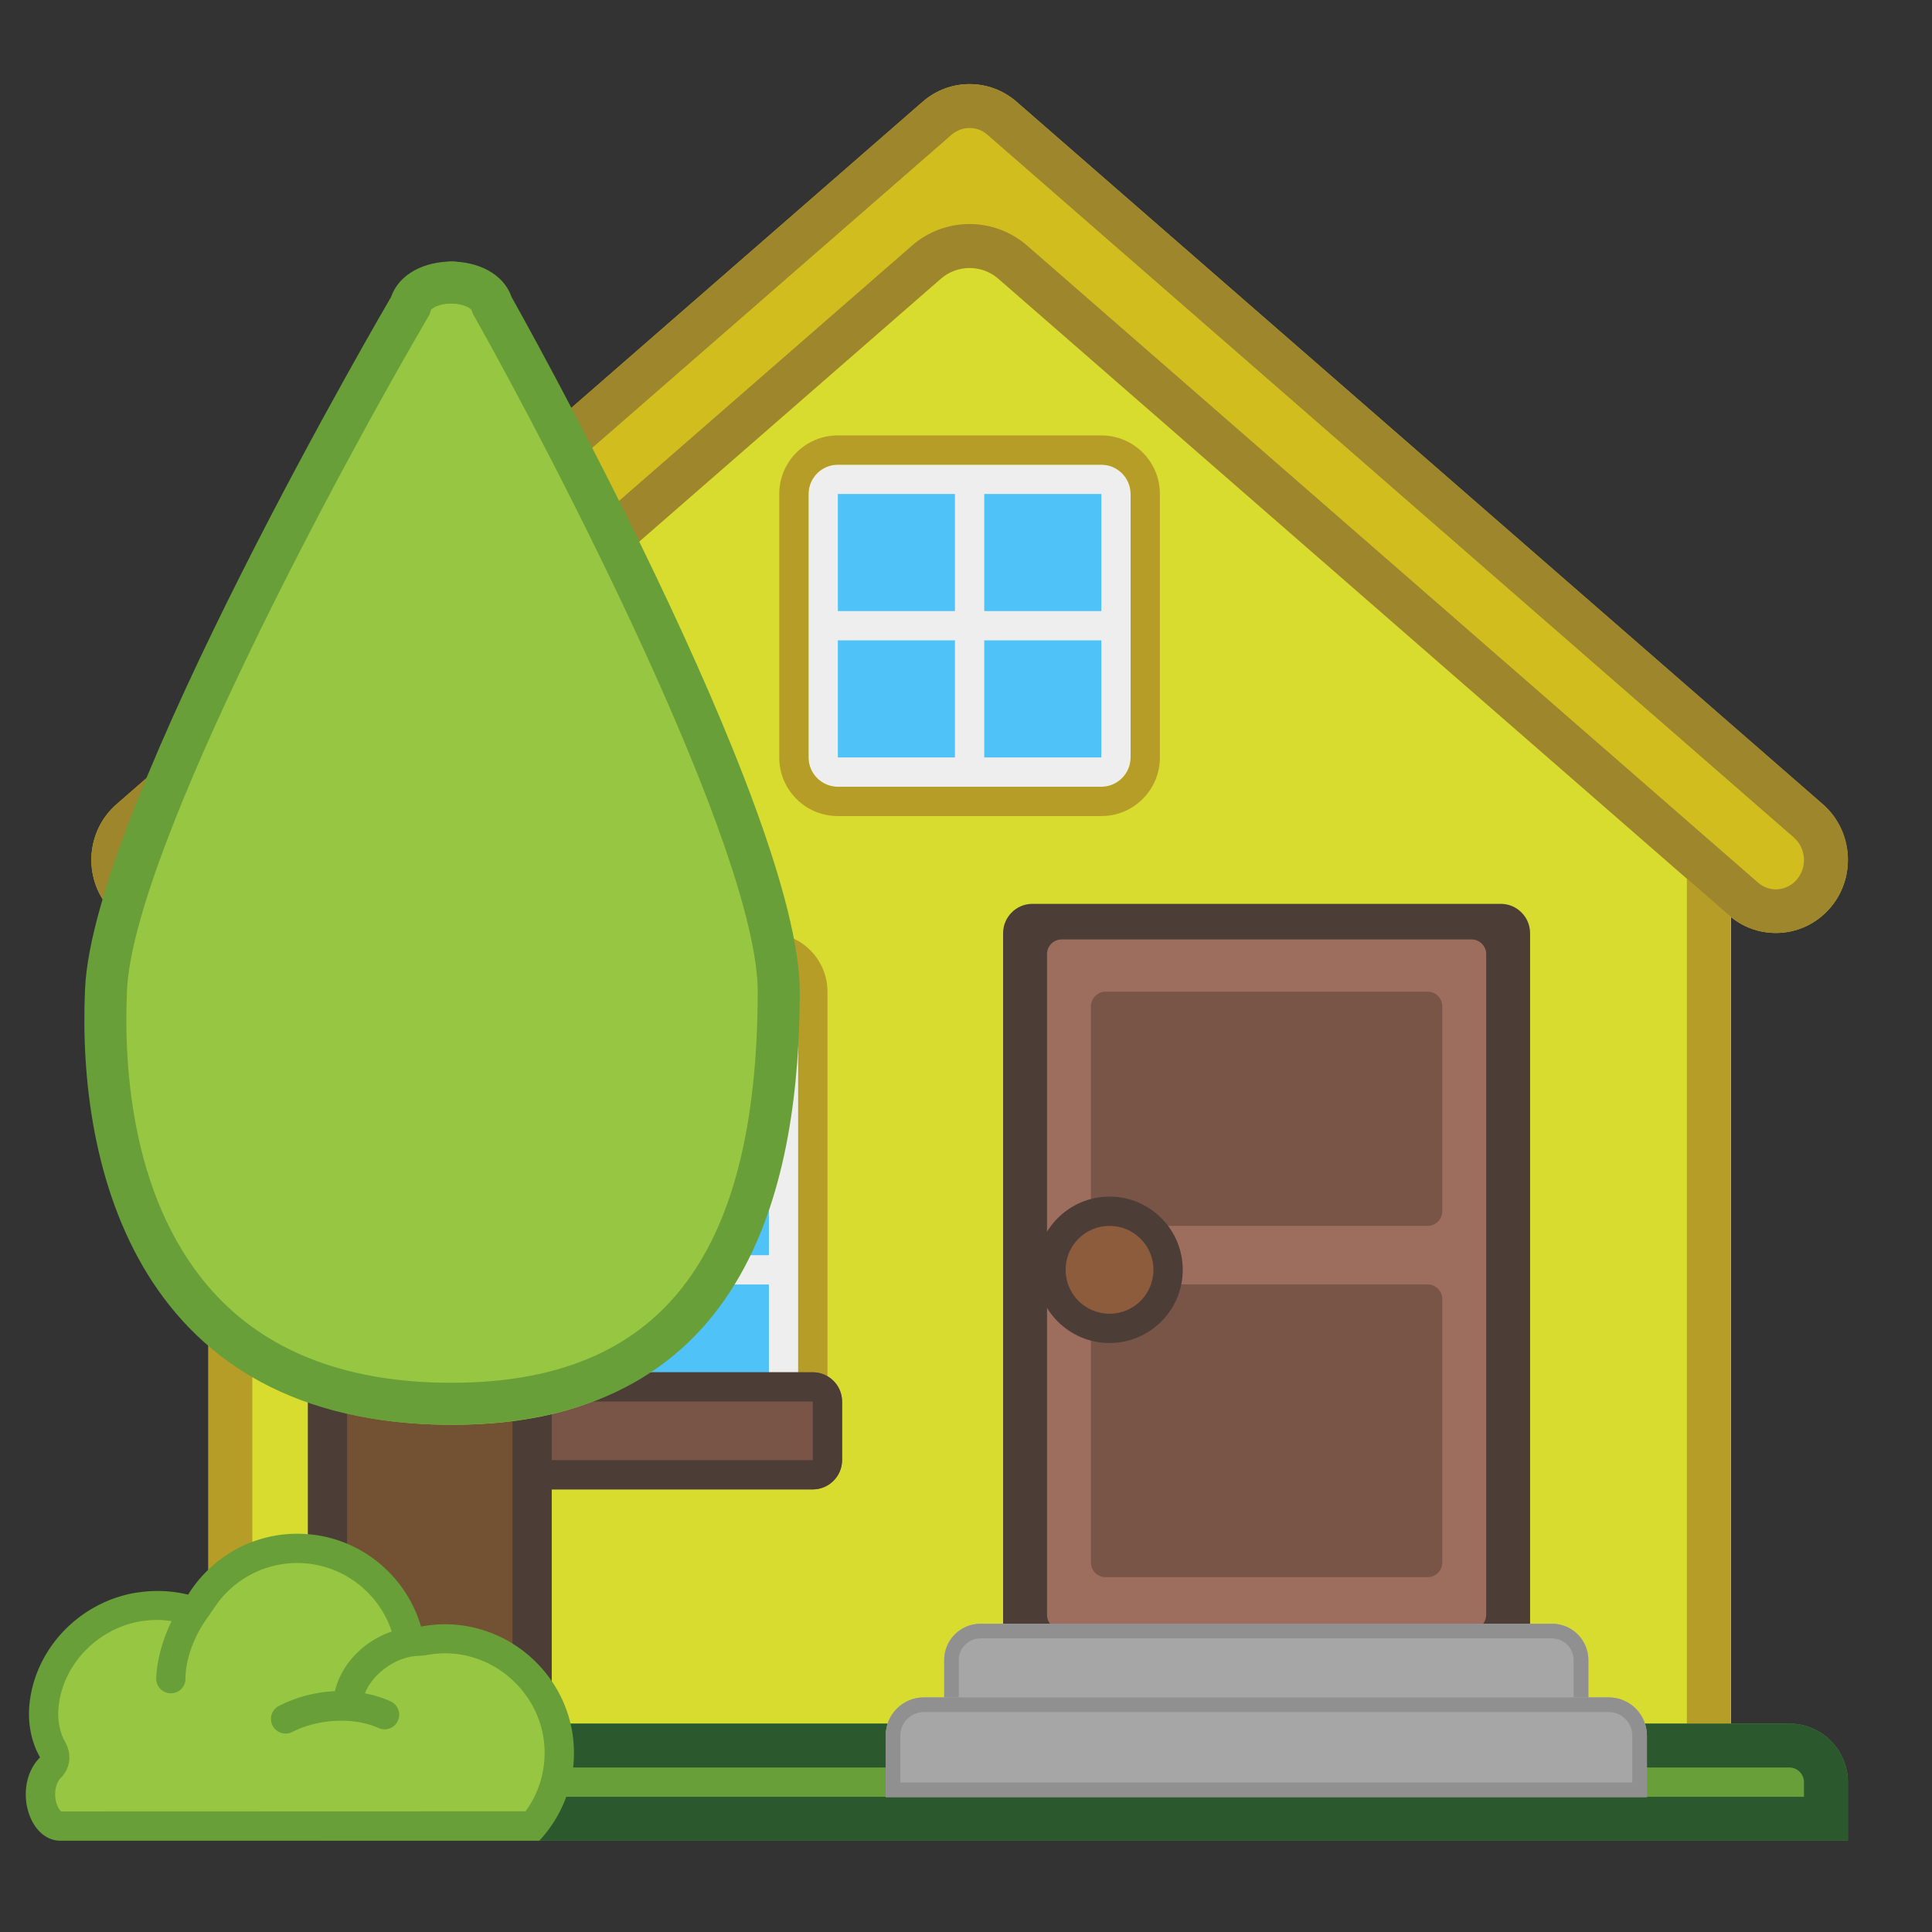 <?xml version="1.0" encoding="UTF-8" standalone="no"?>
<svg
   xmlns:dc="http://purl.org/dc/elements/1.1/"
   xmlns:cc="http://creativecommons.org/ns#"
   xmlns:rdf="http://www.w3.org/1999/02/22-rdf-syntax-ns#"
   xmlns:svg="http://www.w3.org/2000/svg"
   xmlns="http://www.w3.org/2000/svg"
   viewBox="0 0 64 64"
   version="1.1"
   id="svg5734"
   height="100%"
   width="100%">
  <rect x="0" y="0" width="64" height="64" fill="#333333" stroke="none"/>
  <defs
     id="defs5736" />
  <polygon
     transform="matrix(0.485,0,0,0.485,1.084,0.846)"
     points="64,8 8,56 12,56 12,122 116,122 116,56 120,56 "
     style="fill:#d7dc2e;fill-opacity:1"
     id="polygon19" />
  <path
     id="path23"
     style="fill:#b69d28;fill-opacity:1"
     d="M 32.119,6.641 56.113,27.206 c -0.145,0.233 -0.233,0.504 -0.233,0.795 l 0,30.55 -47.522,0 0,-30.55 c 0,-0.291 -0.087,-0.563 -0.233,-0.79 L 32.119,6.641 m 0,-1.915 -27.155,23.276 1.94,0 0,32.005 50.432,0 0,-32.005 1.94,0 -27.155,-23.276 0,0 z" />
  <rect
     height="9.213"
     style="fill:#4fc3f7"
     width="9.213"
     x="27.512"
     y="16.121"
     id="rect55" />
  <rect
     transform="scale(-1,1)"
     height="14.063"
     style="fill:#4fc3f7"
     width="9.669"
     x="-25.941"
     y="32.608"
     id="rect59" />
  <path
     d="m 26.785,16.363 0,8.729 c 0,0.533 0.436,0.97 0.97,0.97 l 8.729,0 c 0.533,0 0.97,-0.436 0.97,-0.97 l 0,-8.729 c 0,-0.533 -0.436,-0.97 -0.97,-0.97 l -8.729,0 c -0.533,0 -0.97,0.436 -0.97,0.97 z m 9.698,3.879 -3.879,0 0,-3.879 3.879,0 0,3.879 z m -4.849,-3.879 0,3.879 -3.879,0 0,-3.879 3.879,0 z m -3.879,4.849 3.879,0 0,3.879 -3.879,0 0,-3.879 z m 4.849,3.879 0,-3.879 3.879,0 0,3.879 -3.879,0 z"
     style="fill:#eeeeee"
     id="path57" />
  <path
     d="m 25.471,31.881 c 0.533,0 0.97,0.436 0.97,0.97 l 0,8.729 0,0.97 0,3.879 c 0,0.533 -0.436,0.97 -0.97,0.97 l -8.729,0 c -0.533,0 -0.97,-0.436 -0.97,-0.97 l 0,-3.879 0,-0.97 0,-8.729 c 0,-0.533 0.436,-0.97 0.97,-0.97 l 8.729,0 z m -4.849,0.97 -3.879,0 0,3.879 3.879,0 0,-3.879 z m 4.849,0 -3.879,0 0,3.879 3.879,0 0,-3.879 z m 0,4.849 -3.879,0 0,3.879 3.879,0 0,-3.879 z m -3.879,8.729 3.879,0 0,-3.879 -3.879,0 0,3.879 z m -4.849,0 3.879,0 0,-3.879 -3.879,0 0,3.879 z m 3.879,-4.849 0,-3.879 -3.879,0 0,3.879 3.879,0 z"
     style="fill:#eeeeee"
     id="path179" />
  <path
     id="path33"
     style="fill:#b69d28;fill-opacity:1"
     d="m 36.483,15.394 c 0.533,0 0.97,0.436 0.97,0.97 l 0,8.729 c 0,0.533 -0.436,0.97 -0.97,0.97 l -8.729,0 c -0.533,0 -0.97,-0.436 -0.97,-0.97 l 0,-8.729 c 0,-0.533 0.436,-0.97 0.97,-0.97 l 8.729,0 m 0,-0.97 -8.729,0 c -1.072,0 -1.94,0.868 -1.94,1.94 l 0,8.729 c 0,1.072 0.868,1.94 1.94,1.94 l 8.729,0 c 1.072,0 1.94,-0.868 1.94,-1.94 l 0,-8.729 c 0,-1.072 -0.868,-1.94 -1.94,-1.94 l 0,0 z" />
  <path
     id="path37"
     style="fill:#b69d28;fill-opacity:1"
     d="m 16.742,31.881 c -0.533,0 -0.97,0.436 -0.97,0.97 l 0,8.729 0,0.97 0,3.879 c 0,0.533 0.436,0.97 0.97,0.97 l 8.729,0 c 0.533,0 0.97,-0.436 0.97,-0.97 l 0,-3.879 0,-0.97 0,-8.729 c 0,-0.533 -0.436,-0.97 -0.97,-0.97 l -8.729,0 m 0,-0.97 8.729,0 c 1.072,0 1.94,0.868 1.94,1.94 l 0,8.729 0,0.97 0,3.879 c 0,1.072 -0.868,1.94 -1.94,1.94 l -8.729,0 c -1.072,0 -1.94,-0.868 -1.94,-1.94 l 0,-3.879 0,-0.97 0,-8.729 c 0,-1.072 0.868,-1.94 1.94,-1.94 l 0,0 z" />
  <path
     d="m 15.287,49.338 11.638,0 c 0.533,0 0.97,-0.436 0.97,-0.97 l 0,-1.94 c 0,-0.533 -0.436,-0.97 -0.97,-0.97 l -11.638,0 c -0.533,0 -0.97,0.436 -0.97,0.97 l 0,1.94 c 0,0.533 0.436,0.97 0.97,0.97 z"
     style="fill:#795548"
     id="path187" />
  <path
     id="path191"
     style="fill:#4d3d37;fill-opacity:1"
     d="m 15.287,46.428 0,1.94 11.638,0 0,-1.94 -11.638,0 m 0,-0.97 11.638,0 c 0.533,0 0.97,0.436 0.97,0.97 l 0,1.94 c 0,0.533 -0.436,0.97 -0.97,0.97 l -11.638,0 c -0.533,0 -0.97,-0.436 -0.97,-0.97 l 0,-1.94 c 0,-0.533 0.436,-0.97 0.97,-0.97 l 0,0 z" />
  <path
     d="M 60.38,26.644 33.671,3.368 c -0.892,-0.776 -2.211,-0.776 -3.103,0 L 3.858,26.644 c -0.999,0.873 -1.115,2.4 -0.257,3.419 0.858,1.018 2.362,1.135 3.36,0.262 L 31.164,9.235 c 0.548,-0.475 1.363,-0.475 1.911,0 L 57.276,30.324 c 0.451,0.393 1.004,0.582 1.552,0.582 0.674,0 1.338,-0.286 1.814,-0.849 0.853,-1.009 0.737,-2.541 -0.262,-3.414 z"
     style="fill:#d2bd1f;fill-opacity:1"
     id="path212" />
  <path
     id="path239"
     style="fill:#9d862c;fill-opacity:1"
     d="m 32.119,4.24 c 0.155,0 0.383,0.039 0.596,0.228 l 26.709,23.276 c 0.402,0.354 0.451,0.975 0.102,1.387 -0.242,0.286 -0.543,0.33 -0.698,0.33 -0.155,0 -0.383,-0.039 -0.596,-0.228 L 34.029,8.139 C 33.501,7.678 32.822,7.421 32.119,7.421 c -0.703,0 -1.382,0.252 -1.911,0.718 L 6.006,29.228 c -0.213,0.189 -0.441,0.228 -0.596,0.228 -0.155,0 -0.456,-0.044 -0.698,-0.33 C 4.362,28.714 4.411,28.094 4.813,27.74 L 31.522,4.463 C 31.736,4.279 31.964,4.24 32.119,4.24 m 0,-1.455 c -0.553,0 -1.106,0.194 -1.552,0.582 L 3.858,26.644 c -0.999,0.873 -1.115,2.4 -0.257,3.419 0.47,0.563 1.135,0.849 1.809,0.849 0.548,0 1.101,-0.194 1.552,-0.582 L 31.164,9.235 c 0.272,-0.238 0.616,-0.359 0.955,-0.359 0.339,0 0.684,0.121 0.955,0.359 L 57.276,30.324 c 0.451,0.393 1.004,0.582 1.552,0.582 0.674,0 1.338,-0.286 1.814,-0.849 0.858,-1.018 0.742,-2.546 -0.257,-3.419 L 33.671,3.368 C 33.224,2.98 32.672,2.786 32.119,2.786 l 0,0 z" />
  <path
     d="m 61.214,60.976 -50.432,0 0,-3.879 48.492,0 c 1.072,0 1.94,0.868 1.94,1.94 l 0,1.94 z"
     style="fill:#689f38"
     id="path25" />
  <path
     id="path29"
     style="fill:#2b592d;fill-opacity:1"
     d="m 59.274,58.551 c 0.267,0 0.485,0.218 0.485,0.485 l 0,0.485 -47.522,0 0,-0.97 47.037,0 m 0,-1.455 -48.492,0 0,3.879 50.432,0 0,-1.94 c 0,-1.072 -0.868,-1.94 -1.94,-1.94 l 0,0 z" />
  <path
     d="m 33.229,55.157 17.457,0 0,-24.246 c 0,-0.533 -0.436,-0.97 -0.97,-0.97 l -15.517,0 c -0.533,0 -0.97,0.436 -0.97,0.97 l 0,24.246 z"
     style="color:#000000;clip-rule:nonzero;display:inline;overflow:visible;visibility:visible;opacity:1;isolation:auto;mix-blend-mode:normal;color-interpolation:sRGB;color-interpolation-filters:linearRGB;solid-color:#000000;solid-opacity:1;fill:#4d3d37;fill-opacity:1;fill-rule:nonzero;stroke-width:1;stroke-linecap:butt;stroke-linejoin:miter;stroke-miterlimit:4;stroke-dasharray:none;stroke-dashoffset:0;stroke-opacity:1;color-rendering:auto;image-rendering:auto;shape-rendering:auto;text-rendering:auto;enable-background:accumulate"
     id="path46" />
  <path
     d="m 35.169,53.979 13.578,0 c 0.267,0 0.485,-0.218 0.485,-0.485 l 0,-21.889 c 0,-0.267 -0.218,-0.485 -0.485,-0.485 l -13.578,0 c -0.267,0 -0.485,0.218 -0.485,0.485 l 0,21.889 c 0,0.267 0.218,0.485 0.485,0.485 z"
     style="fill:#9d6e5d;fill-opacity:1"
     id="path53" />
  <path
     id="path70"
     style="fill:#795548;fill-opacity:1"
     d="m 36.624,40.609 10.668,0 c 0.267,0 0.485,-0.218 0.485,-0.485 l 0,-6.789 c 0,-0.267 -0.218,-0.485 -0.485,-0.485 l -10.668,0 c -0.267,0 -0.485,0.218 -0.485,0.485 l 0,6.789 c 0,0.267 0.218,0.485 0.485,0.485 z" />
  <path
     id="path79"
     style="fill:#795548;fill-opacity:1"
     d="m 36.624,52.247 10.668,0 c 0.267,0 0.485,-0.218 0.485,-0.485 l 0,-8.729 c 0,-0.267 -0.218,-0.485 -0.485,-0.485 l -10.668,0 c -0.267,0 -0.485,0.218 -0.485,0.485 l 0,8.729 c 0,0.267 0.218,0.485 0.485,0.485 z" />
  <circle
     transform="scale(-1,1)"
     id="circle183"
     style="fill:#8d5c3c;fill-opacity:1"
     r="1.94"
     cy="42.064"
     cx="-36.755" />
  <path
     id="path185"
     style="color:#000000;clip-rule:nonzero;display:inline;overflow:visible;visibility:visible;opacity:1;isolation:auto;mix-blend-mode:normal;color-interpolation:sRGB;color-interpolation-filters:linearRGB;solid-color:#000000;solid-opacity:1;fill:#4d3d37;fill-opacity:1;fill-rule:nonzero;stroke-width:1;stroke-linecap:butt;stroke-linejoin:miter;stroke-miterlimit:4;stroke-dasharray:none;stroke-dashoffset:0;stroke-opacity:1;color-rendering:auto;image-rendering:auto;shape-rendering:auto;text-rendering:auto;enable-background:accumulate"
     d="m 36.755,40.609 c -0.805,0 -1.455,0.65 -1.455,1.455 0,0.805 0.65,1.455 1.455,1.455 0.805,0 1.455,-0.65 1.455,-1.455 0,-0.805 -0.655,-1.455 -1.455,-1.455 m 0,-0.97 c 1.338,0 2.425,1.086 2.425,2.425 0,1.338 -1.086,2.425 -2.425,2.425 -1.338,0 -2.425,-1.086 -2.425,-2.425 0,-1.338 1.086,-2.425 2.425,-2.425 l 0,0 z" />
  <path
     id="path94"
     style="fill:#a6a6a6;fill-opacity:1"
     d="m 31.28,56.767 21.336,0 0,-1.775 c 0,-0.664 -0.538,-1.203 -1.203,-1.203 l -18.936,0 c -0.664,0 -1.203,0.538 -1.203,1.203 l 0,1.775 z" />
  <path
     d="m 32.478,54.274 c -0.393,0 -0.718,0.32 -0.718,0.718 l 0,1.29 20.367,0 0,-1.29 c 0,-0.393 -0.32,-0.718 -0.718,-0.718 l -18.931,0 m 0,-0.485 18.936,0 c 0.664,0 1.203,0.538 1.203,1.203 l 0,1.775 -21.336,0 0,-1.775 c 0,-0.664 0.538,-1.203 1.198,-1.203 l 0,0 z"
     style="color:#000000;clip-rule:nonzero;display:inline;overflow:visible;visibility:visible;opacity:1;isolation:auto;mix-blend-mode:normal;color-interpolation:sRGB;color-interpolation-filters:linearRGB;solid-color:#000000;solid-opacity:1;fill:#909090;fill-opacity:1;fill-rule:nonzero;stroke-width:1;stroke-linecap:butt;stroke-linejoin:miter;stroke-miterlimit:4;stroke-dasharray:none;stroke-dashoffset:0;stroke-opacity:1;color-rendering:auto;image-rendering:auto;shape-rendering:auto;text-rendering:auto;enable-background:accumulate"
     id="path98" />
  <path
     id="path113"
     style="fill:#a6a6a6;fill-opacity:1"
     d="m 29.34,59.531 25.216,0 0,-2.037 c 0,-0.698 -0.567,-1.266 -1.266,-1.266 l -22.685,0 c -0.698,0 -1.266,0.567 -1.266,1.266 l 0,2.037 z" />
  <path
     d="m 30.606,56.714 c -0.432,0 -0.781,0.349 -0.781,0.781 l 0,1.552 24.246,0 0,-1.552 c 0,-0.432 -0.349,-0.781 -0.781,-0.781 l -22.685,0 m 0,-0.485 22.685,0 c 0.698,0 1.266,0.567 1.266,1.266 l 0,2.037 -25.216,0 0,-2.037 c 0,-0.698 0.563,-1.266 1.266,-1.266 l 0,0 z"
     style="fill:#909090;fill-opacity:1"
     id="path117" />
  <rect
     y="42.034"
     x="10.847"
     height="16.814"
     width="6.78"
     id="rect4167"
     style="color:#000000;clip-rule:nonzero;display:inline;overflow:visible;visibility:visible;opacity:1;isolation:auto;mix-blend-mode:normal;color-interpolation:sRGB;color-interpolation-filters:linearRGB;solid-color:#000000;solid-opacity:1;fill:#725233;fill-opacity:1;fill-rule:nonzero;stroke:#4d3d37;stroke-width:1.3;stroke-linecap:butt;stroke-linejoin:miter;stroke-miterlimit:4;stroke-dasharray:none;stroke-dashoffset:0;stroke-opacity:1;marker:none;marker-start:none;marker-mid:none;marker-end:none;color-rendering:auto;image-rendering:auto;shape-rendering:auto;text-rendering:auto;enable-background:accumulate" />
  <path
     d="m 2.003,60.491 c -0.32,0 -0.495,-0.339 -0.553,-0.485 C 1.271,59.575 1.291,58.939 1.669,58.561 1.824,58.406 1.839,58.144 1.737,57.955 1.504,57.543 1.407,57.029 1.46,56.51 c 0.16,-1.62 1.421,-2.958 3.07,-3.259 0.228,-0.039 0.456,-0.063 0.684,-0.063 0.301,0 0.606,0.039 0.902,0.112 0.039,0.01 0.078,0.015 0.116,0.015 0.165,0 0.32,-0.082 0.412,-0.228 0.698,-1.12 1.896,-1.789 3.21,-1.789 1.668,0 3.162,1.12 3.627,2.72 0.063,0.209 0.252,0.349 0.466,0.349 0.029,0 0.058,-0.005 0.092,-0.01 0.238,-0.044 0.475,-0.068 0.708,-0.068 0.296,0 0.592,0.034 0.883,0.107 1.576,0.383 2.764,1.775 2.89,3.375 0.078,1.004 -0.233,1.959 -0.868,2.72 l -15.648,0 z"
     style="fill:#97c742;fill-opacity:1"
     id="path227" />
  <path
     style="fill:#689f38"
     d="m 9.855,50.807 c -1.532,0 -2.871,0.805 -3.623,2.017 -0.325,-0.078 -0.664,-0.121 -1.018,-0.121 -0.252,0 -0.509,0.025 -0.771,0.068 -1.823,0.33 -3.283,1.843 -3.467,3.685 -0.107,1.081 0.359,1.751 0.349,1.761 -0.907,0.912 -0.408,2.759 0.678,2.759 l 15.862,0 c 0.781,-0.839 1.232,-1.988 1.135,-3.239 -0.141,-1.828 -1.474,-3.375 -3.259,-3.811 -0.339,-0.082 -0.673,-0.121 -0.994,-0.121 -0.272,0 -0.538,0.028 -0.8,0.077 -0.519,-1.775 -2.153,-3.074 -4.092,-3.074 z m 0,0.97 c 1.418,0 2.681,0.93 3.122,2.269 -0.907,0.31 -1.654,1.043 -1.884,1.976 -3.16e-4,1.4e-5 -6.3e-4,-1.5e-5 -9.7e-4,0 -0.64,0.029 -1.281,0.196 -1.851,0.488 a 0.485,0.485 0 0 0 0.441,0.864 c 0.867,-0.444 2.053,-0.496 2.856,-0.131 a 0.485,0.485 0 1 0 0.402,-0.883 c -0.27,-0.123 -0.557,-0.21 -0.852,-0.266 0.266,-0.663 1.046,-1.229 1.795,-1.243 a 0.485,0.485 0 0 0 0.101,-0.009 c 0.047,-0.002 0.096,-0.003 0.142,-0.015 0.204,-0.039 0.413,-0.059 0.617,-0.059 0.257,0 0.514,0.03 0.766,0.093 1.377,0.335 2.415,1.547 2.521,2.944 0.063,0.8 -0.16,1.566 -0.62,2.196 l -15.382,0.005 c -0.034,-0.019 -0.151,-0.16 -0.189,-0.421 -0.034,-0.213 6.45e-4,-0.509 0.175,-0.689 0.242,-0.238 0.421,-0.694 0.145,-1.189 -0.184,-0.325 -0.261,-0.737 -0.218,-1.164 0.136,-1.382 1.261,-2.57 2.672,-2.827 0.199,-0.034 0.398,-0.053 0.597,-0.053 0.158,0 0.317,0.016 0.475,0.04 -0.521,1.05 -0.51,1.921 -0.51,1.921 a 0.485,0.485 0 1 0 0.97,-0.032 c 0,0 -0.046,-0.982 0.804,-2.112 a 0.485,0.485 0 0 0 0.052,-0.085 c 0.016,-0.021 0.036,-0.038 0.05,-0.061 0.606,-0.97 1.654,-1.557 2.803,-1.557 z"
     id="path229" />
  <path
     style="fill:#97c742;fill-opacity:1"
     d="m 14.975,8.668 c 0.444,0 0.702,0.173 0.725,0.239 l 0.047,0.131 0.07,0.122 c 2.811,4.995 10.112,19.054 10.098,24.105 -0.028,9.504 -3.508,13.933 -10.939,13.933 -3.592,0 -6.393,-1.029 -8.33,-3.054 C 3.53,40.883 3.273,35.883 3.395,33.189 3.629,28.11 11.219,14.135 14.124,9.182 l 0.075,-0.131 0.047,-0.145 c 0.023,-0.065 0.281,-0.239 0.73,-0.239"
     id="path4185" />
  <path
     d="m 14.951,10.058 c 0.412,0 0.651,0.161 0.673,0.221 l 0.043,0.122 0.065,0.113 c 2.608,4.634 9.382,17.679 9.369,22.365 -0.026,8.818 -3.255,12.927 -10.15,12.927 -3.333,0 -5.932,-0.955 -7.728,-2.834 -2.89,-3.025 -3.129,-7.663 -3.016,-10.163 0.217,-4.713 7.26,-17.679 9.955,-22.274 l 0.069,-0.122 0.043,-0.135 c 0.022,-0.061 0.26,-0.221 0.677,-0.221 m 0,-1.393 c -0.864,0 -1.727,0.391 -1.992,1.167 0,0 -9.863,16.819 -10.141,22.916 -0.278,5.988 1.77,14.45 12.133,14.45 l 0,0 c 10.067,0 11.525,-8.319 11.543,-14.316 C 26.511,26.804 16.943,9.833 16.943,9.833 16.678,9.056 15.815,8.665 14.951,8.665 l 0,0 z"
     style="fill:#689f38;fill-opacity:1"
     id="path24" />
</svg>

